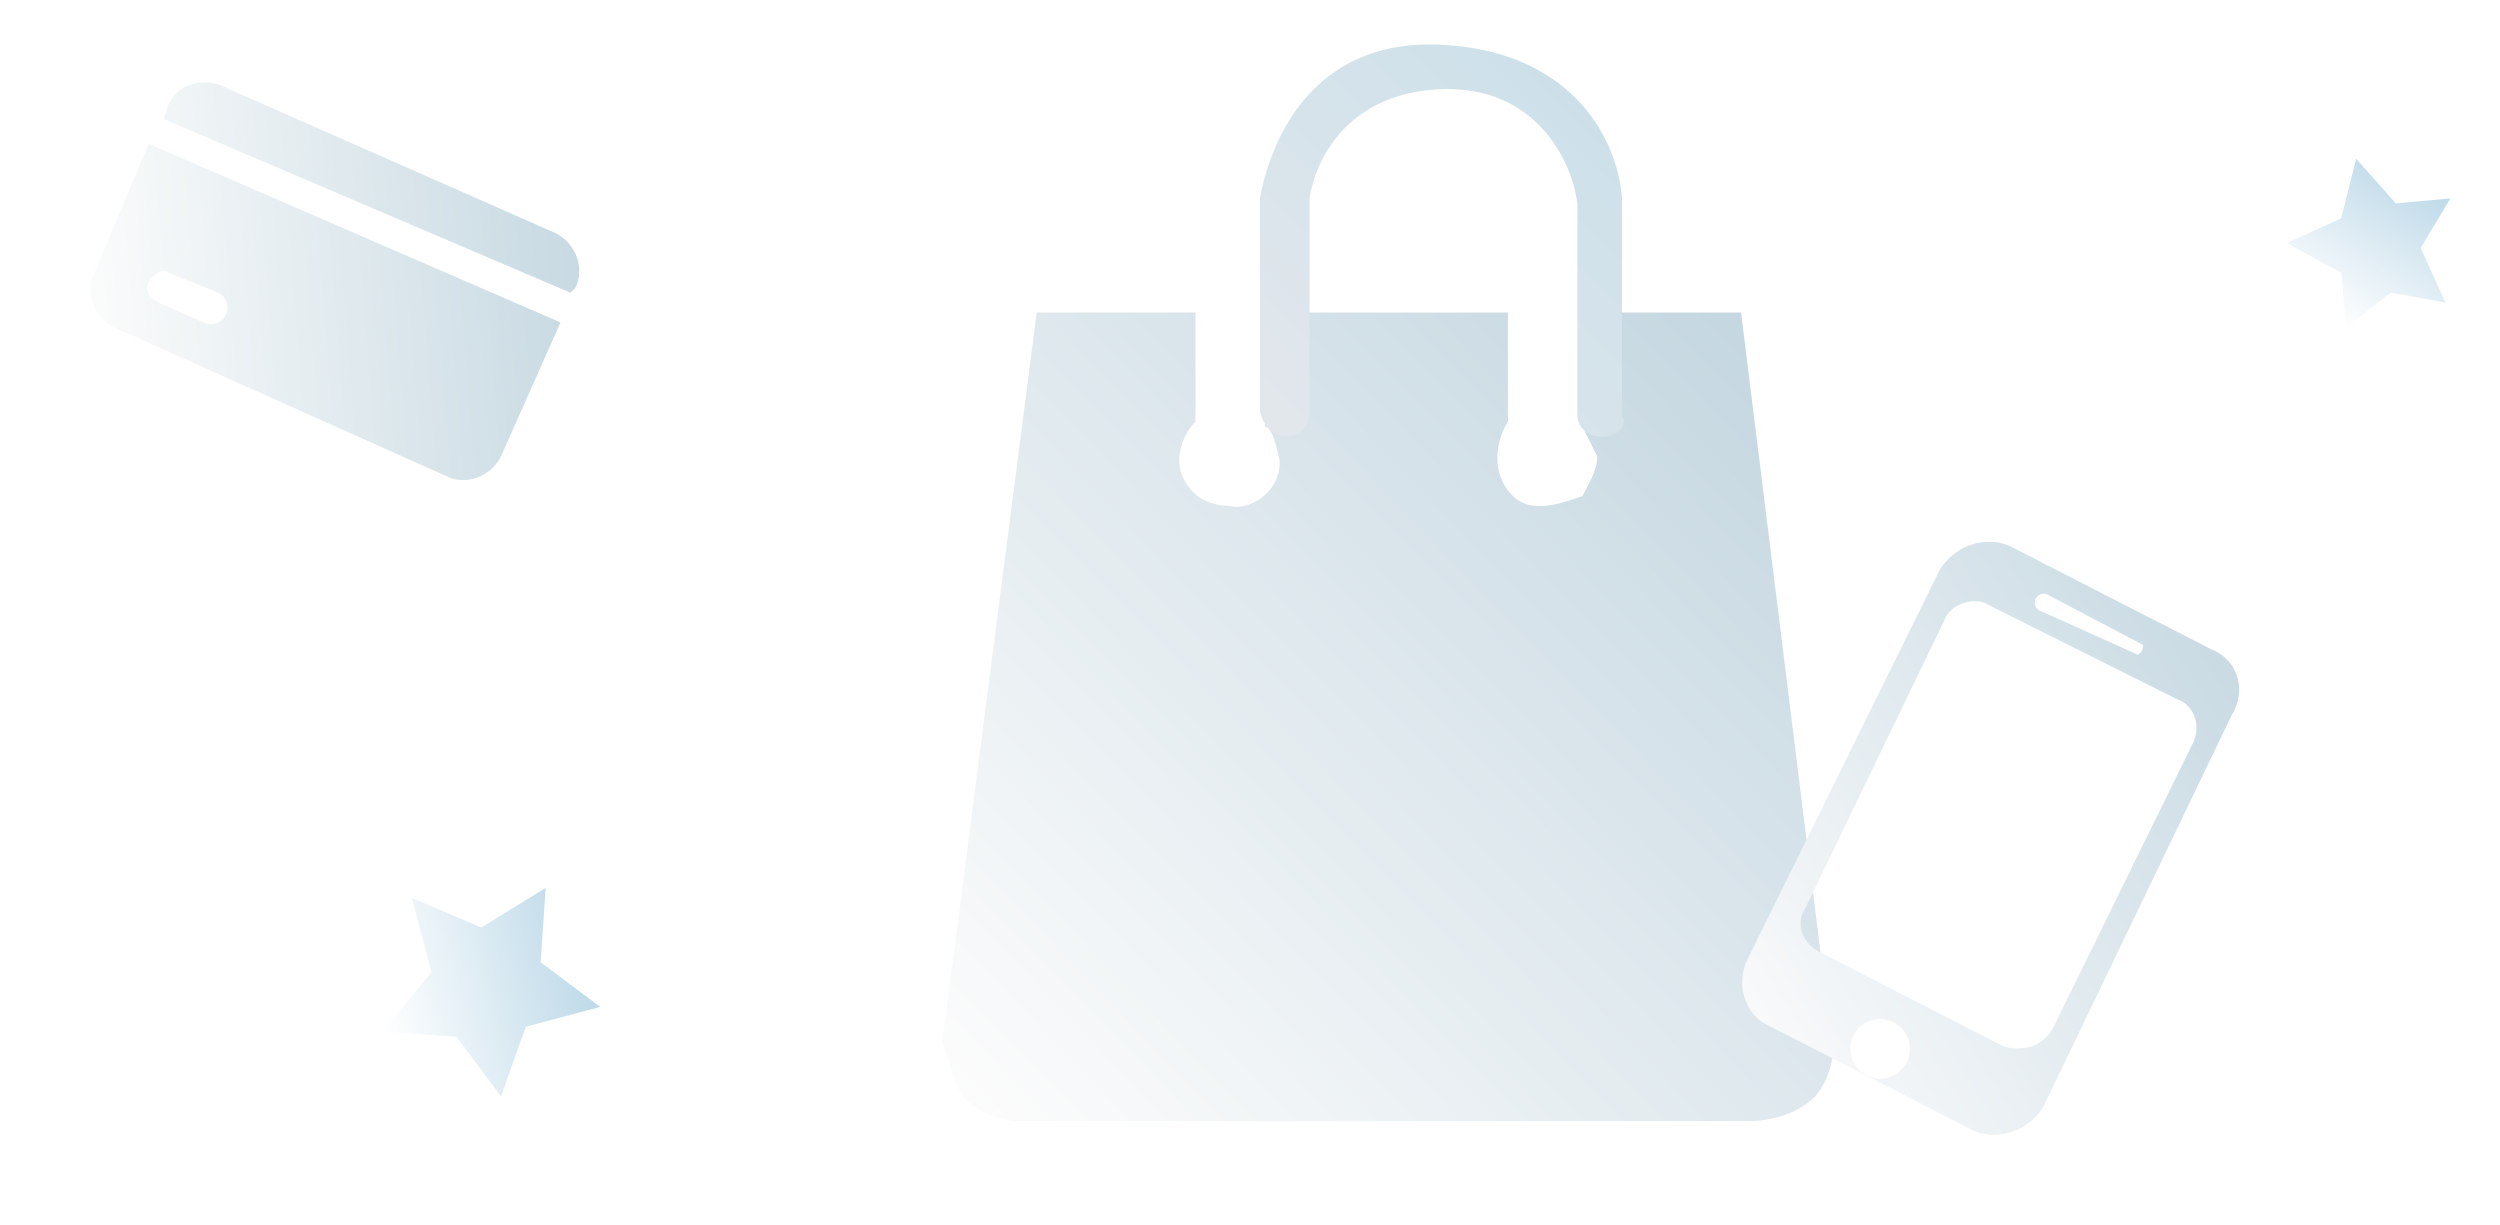 <svg xmlns="http://www.w3.org/2000/svg" fill="none" viewBox="0 0 504 247"><g filter="url(#a)"><path fill="url(#b)" d="m223 49-19 147 3 9c2 5 9 7 12 7h148c3 0 9-1 13-5 4-5 4-11 3-13L365 49h-32v23l3 6c0 3-2 6-3 8-3 1-10 4-14 0-5-5-3-12-1-15V49h-49v23c1 0 2 2 3 7 0 7-7 10-10 9-3 0-8-1-10-7-1-4 1-8 3-10V49h-32Z"/></g><g filter="url(#c)"><path fill="url(#d)" d="M257 79c1 4 4 5 5 5 4 0 5-3 5-5V36c1-7 7-21 26-22 20-1 27 15 28 23v43c0 1 1 4 5 4s5-3 4-4V36c-1-13-11-30-37-31s-34 20-36 31v43Z"/></g><g filter="url(#e)"><path fill="url(#f)" fill-rule="evenodd" d="M39 15c2-4 6-5 10-4l68 30c4 2 6 7 4 11l-1 1-82-35 1-3Zm-4 8L24 49c-2 4 0 9 4 11l67 30c4 2 9 0 11-4l12-27-83-36Zm0 28c1-2 3-3 4-2l10 4a3 3 0 1 1-3 6l-9-4c-2-1-3-3-2-4Z" clip-rule="evenodd"/></g><g filter="url(#g)"><path fill="url(#h)" d="m95 187-10 12 15 1 9 12 5-14 15-4-12-9 1-15-13 8-14-6 4 15Z"/></g><g filter="url(#i)"><path fill="url(#j)" d="m480 46 1 11 9-7 11 2-5-11 6-10-11 1-8-9-3 12-11 5 11 6Z"/></g><g filter="url(#k)"><path fill="url(#l)" fill-rule="evenodd" d="M413 100c-5-2-11 0-14 5l-39 79c-2 5 0 11 5 13l41 21c5 2 11 0 14-5l38-79c3-5 1-11-4-13l-41-21Zm-4 12c-3-2-8 0-9 3l-28 58c-2 3-1 7 3 9l37 19c4 1 8 0 10-4l28-57c2-4 0-8-3-9l-38-19Zm-16 90a6 6 0 1 1-10-5 6 6 0 0 1 10 5Zm28-92a1 1 0 1 0-2 3l20 9a2 2 0 0 0 1-2l-19-10Z" clip-rule="evenodd"/></g><defs><linearGradient id="b" x1="364.5" x2="207.5" y1="53" y2="205.5" gradientUnits="userSpaceOnUse"><stop stop-color="#C5D7E1"/><stop offset="1" stop-color="#FCFCFC"/></linearGradient><linearGradient id="d" x1="320" x2="253.5" y1="10.5" y2="77.5" gradientUnits="userSpaceOnUse"><stop stop-color="#CCE0EA"/><stop offset="1" stop-color="#E3E7EC"/></linearGradient><linearGradient id="f" x1="122.8" x2="25.5" y1="47" y2="54.7" gradientUnits="userSpaceOnUse"><stop stop-color="#C7D9E2"/><stop offset="1" stop-color="#FAFBFB"/></linearGradient><linearGradient id="h" x1="126.1" x2="84.4" y1="185.4" y2="194.9" gradientUnits="userSpaceOnUse"><stop stop-color="#BFDAE9"/><stop offset="1" stop-color="#fff"/></linearGradient><linearGradient id="j" x1="496.1" x2="478.2" y1="27.6" y2="55.9" gradientUnits="userSpaceOnUse"><stop stop-color="#BFDAE9"/><stop offset="1" stop-color="#fff"/></linearGradient><linearGradient id="l" x1="354.5" x2="466" y1="196.1" y2="126.6" gradientUnits="userSpaceOnUse"><stop stop-color="#FBFBFC"/><stop offset="1" stop-color="#C7D9E2"/></linearGradient><filter id="a" width="219.4" height="203" x="168" y="43" color-interpolation-filters="sRGB" filterUnits="userSpaceOnUse"><feFlood flood-opacity="0" result="BackgroundImageFix"/><feColorMatrix in="SourceAlpha" result="hardAlpha" values="0 0 0 0 0 0 0 0 0 0 0 0 0 0 0 0 0 0 127 0"/><feOffset dx="2"/><feComposite in2="hardAlpha" operator="out"/><feColorMatrix values="0 0 0 0 1 0 0 0 0 1 0 0 0 0 1 0 0 0 1 0"/><feBlend in2="BackgroundImageFix" result="effect1_dropShadow_1_16"/><feColorMatrix in="SourceAlpha" result="hardAlpha" values="0 0 0 0 0 0 0 0 0 0 0 0 0 0 0 0 0 0 127 0"/><feOffset dx="-16" dy="14"/><feGaussianBlur stdDeviation="10"/><feComposite in2="hardAlpha" operator="out"/><feColorMatrix values="0 0 0 0 0.141 0 0 0 0 0.303 0 0 0 0 0.546 0 0 0 0.2 0"/><feBlend in2="effect1_dropShadow_1_16" result="effect2_dropShadow_1_16"/><feBlend in="SourceGraphic" in2="effect2_dropShadow_1_16" result="shape"/></filter><filter id="c" width="89.5" height="94.5" x="245" y="1" color-interpolation-filters="sRGB" filterUnits="userSpaceOnUse"><feFlood flood-opacity="0" result="BackgroundImageFix"/><feColorMatrix in="SourceAlpha" result="hardAlpha" values="0 0 0 0 0 0 0 0 0 0 0 0 0 0 0 0 0 0 127 0"/><feOffset dx="1"/><feComposite in2="hardAlpha" operator="out"/><feColorMatrix values="0 0 0 0 1 0 0 0 0 1 0 0 0 0 1 0 0 0 1 0"/><feBlend in2="BackgroundImageFix" result="effect1_dropShadow_1_16"/><feColorMatrix in="SourceAlpha" result="hardAlpha" values="0 0 0 0 0 0 0 0 0 0 0 0 0 0 0 0 0 0 127 0"/><feOffset dx="-4" dy="4"/><feGaussianBlur stdDeviation="4"/><feComposite in2="hardAlpha" operator="out"/><feColorMatrix values="0 0 0 0 0.181 0 0 0 0 0.309 0 0 0 0 0.5 0 0 0 0.2 0"/><feBlend in2="effect1_dropShadow_1_16" result="effect2_dropShadow_1_16"/><feBlend in="SourceGraphic" in2="effect2_dropShadow_1_16" result="shape"/></filter><filter id="e" width="130.5" height="111.9" x="1" y="1" color-interpolation-filters="sRGB" filterUnits="userSpaceOnUse"><feFlood flood-opacity="0" result="BackgroundImageFix"/><feColorMatrix in="SourceAlpha" result="hardAlpha" values="0 0 0 0 0 0 0 0 0 0 0 0 0 0 0 0 0 0 127 0"/><feOffset dx="1"/><feComposite in2="hardAlpha" operator="out"/><feColorMatrix values="0 0 0 0 1 0 0 0 0 1 0 0 0 0 1 0 0 0 1 0"/><feBlend in2="BackgroundImageFix" result="effect1_dropShadow_1_16"/><feColorMatrix in="SourceAlpha" result="hardAlpha" values="0 0 0 0 0 0 0 0 0 0 0 0 0 0 0 0 0 0 127 0"/><feOffset dx="-6" dy="6"/><feGaussianBlur stdDeviation="8"/><feComposite in2="hardAlpha" operator="out"/><feColorMatrix values="0 0 0 0 0.13 0 0 0 0 0.221 0 0 0 0 0.396 0 0 0 0.15 0"/><feBlend in2="effect1_dropShadow_1_16" result="effect2_dropShadow_1_16"/><feBlend in="SourceGraphic" in2="effect2_dropShadow_1_16" result="shape"/></filter><filter id="g" width="61.2" height="59.6" x="69" y="170" color-interpolation-filters="sRGB" filterUnits="userSpaceOnUse"><feFlood flood-opacity="0" result="BackgroundImageFix"/><feColorMatrix in="SourceAlpha" result="hardAlpha" values="0 0 0 0 0 0 0 0 0 0 0 0 0 0 0 0 0 0 127 0"/><feOffset dx="1"/><feComposite in2="hardAlpha" operator="out"/><feColorMatrix values="0 0 0 0 1 0 0 0 0 1 0 0 0 0 1 0 0 0 1 0"/><feBlend in2="BackgroundImageFix" result="effect1_dropShadow_1_16"/><feColorMatrix in="SourceAlpha" result="hardAlpha" values="0 0 0 0 0 0 0 0 0 0 0 0 0 0 0 0 0 0 127 0"/><feOffset dx="-9" dy="9"/><feGaussianBlur stdDeviation="4"/><feComposite in2="hardAlpha" operator="out"/><feColorMatrix values="0 0 0 0 0.243 0 0 0 0 0.374 0 0 0 0 0.571 0 0 0 0.2 0"/><feBlend in2="effect1_dropShadow_1_16" result="effect2_dropShadow_1_16"/><feBlend in="SourceGraphic" in2="effect2_dropShadow_1_16" result="shape"/></filter><filter id="i" width="51.2" height="51" x="452" y="23" color-interpolation-filters="sRGB" filterUnits="userSpaceOnUse"><feFlood flood-opacity="0" result="BackgroundImageFix"/><feColorMatrix in="SourceAlpha" result="hardAlpha" values="0 0 0 0 0 0 0 0 0 0 0 0 0 0 0 0 0 0 127 0"/><feOffset dx="1"/><feComposite in2="hardAlpha" operator="out"/><feColorMatrix values="0 0 0 0 1 0 0 0 0 1 0 0 0 0 1 0 0 0 1 0"/><feBlend in2="BackgroundImageFix" result="effect1_dropShadow_1_16"/><feColorMatrix in="SourceAlpha" result="hardAlpha" values="0 0 0 0 0 0 0 0 0 0 0 0 0 0 0 0 0 0 127 0"/><feOffset dx="-9" dy="9"/><feGaussianBlur stdDeviation="4"/><feComposite in2="hardAlpha" operator="out"/><feColorMatrix values="0 0 0 0 0.243 0 0 0 0 0.374 0 0 0 0 0.571 0 0 0 0.2 0"/><feBlend in2="effect1_dropShadow_1_16" result="effect2_dropShadow_1_16"/><feBlend in="SourceGraphic" in2="effect2_dropShadow_1_16" result="shape"/></filter><filter id="k" width="128.1" height="147.3" x="335" y="95" color-interpolation-filters="sRGB" filterUnits="userSpaceOnUse"><feFlood flood-opacity="0" result="BackgroundImageFix"/><feColorMatrix in="SourceAlpha" result="hardAlpha" values="0 0 0 0 0 0 0 0 0 0 0 0 0 0 0 0 0 0 127 0"/><feOffset dx="2"/><feComposite in2="hardAlpha" operator="out"/><feColorMatrix values="0 0 0 0 1 0 0 0 0 1 0 0 0 0 1 0 0 0 1 0"/><feBlend in2="BackgroundImageFix" result="effect1_dropShadow_1_16"/><feColorMatrix in="SourceAlpha" result="hardAlpha" values="0 0 0 0 0 0 0 0 0 0 0 0 0 0 0 0 0 0 127 0"/><feOffset dx="-10" dy="10"/><feGaussianBlur stdDeviation="7"/><feComposite in2="hardAlpha" operator="out"/><feColorMatrix values="0 0 0 0 0.175 0 0 0 0 0.293 0 0 0 0 0.471 0 0 0 0.2 0"/><feBlend in2="effect1_dropShadow_1_16" result="effect2_dropShadow_1_16"/><feBlend in="SourceGraphic" in2="effect2_dropShadow_1_16" result="shape"/></filter></defs></svg>